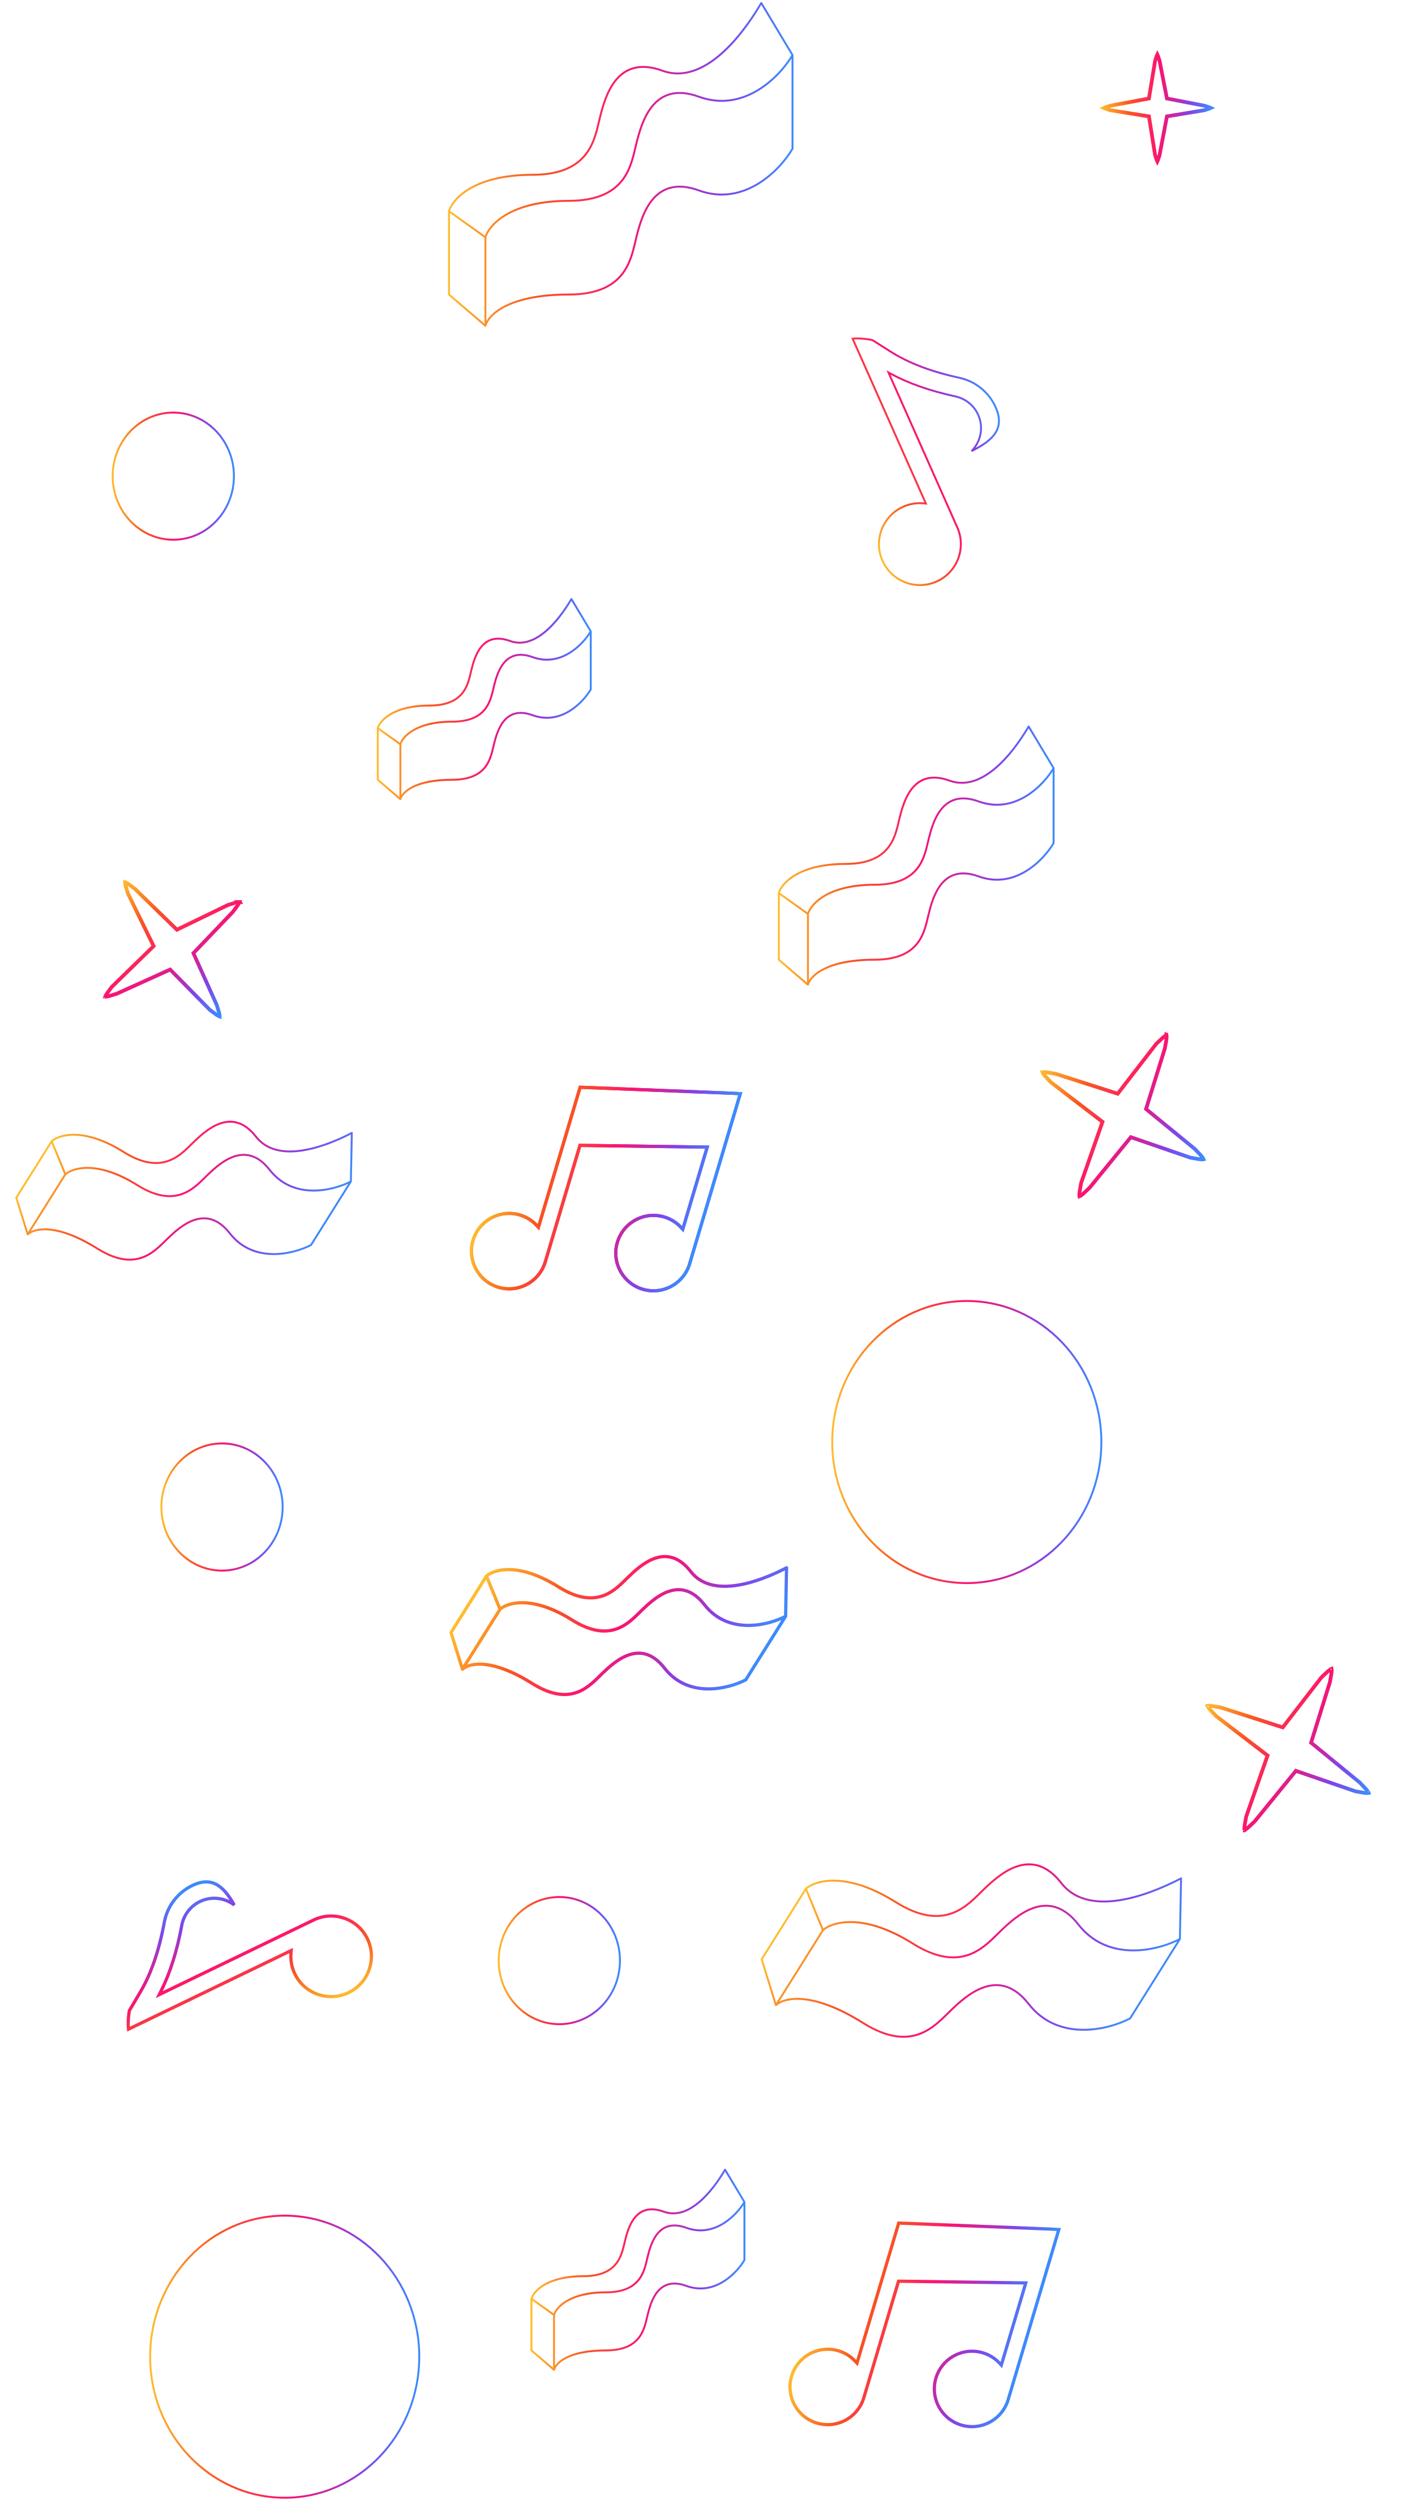 <svg width="471" height="832" viewBox="0 0 471 832" fill="none" xmlns="http://www.w3.org/2000/svg">
<path d="M350.706 255.625H351.028C351.028 255.567 351.012 255.51 350.982 255.459L350.706 255.625ZM268.933 327.696L268.724 327.94C268.807 328.012 268.921 328.036 269.026 328.004C269.131 327.973 269.213 327.89 269.243 327.784L268.933 327.696ZM350.706 280.573L350.984 280.735L351.028 280.66V280.573H350.706ZM259.232 319.38H258.909V319.528L259.022 319.625L259.232 319.38ZM259.232 297.204L258.922 297.116L258.909 297.159V297.204H259.232ZM342.39 241.767L342.666 241.601C342.608 241.504 342.502 241.444 342.388 241.445C342.274 241.446 342.169 241.506 342.112 241.605L342.39 241.767ZM269.243 304.223C270.111 301.185 275.66 294.755 291.109 294.755V294.11C275.512 294.11 269.603 300.616 268.624 304.046L269.243 304.223ZM291.109 294.755C298.945 294.755 303.209 292.301 305.675 289.085C308.117 285.899 308.755 282.001 309.439 279.265L308.814 279.108C308.112 281.917 307.503 285.641 305.163 288.692C302.848 291.713 298.796 294.11 291.109 294.11V294.755ZM309.439 279.265C310.134 276.483 311.23 272.328 313.637 269.413C314.834 267.963 316.347 266.831 318.29 266.323C320.235 265.815 322.645 265.924 325.648 267.016L325.868 266.41C322.773 265.285 320.228 265.151 318.128 265.699C316.026 266.248 314.403 267.472 313.14 269.002C310.627 272.047 309.505 276.346 308.814 279.108L309.439 279.265ZM325.648 267.016C331.859 269.274 337.39 267.858 341.761 265.186C346.123 262.52 349.346 258.596 350.984 255.788L350.427 255.463C348.832 258.198 345.679 262.036 341.425 264.636C337.18 267.231 331.854 268.587 325.868 266.41L325.648 267.016ZM269.243 327.784C269.671 326.286 271.248 324.267 274.686 322.616C278.118 320.968 283.38 319.702 291.109 319.702V319.058C283.315 319.058 277.951 320.333 274.407 322.035C270.869 323.733 269.119 325.871 268.624 327.607L269.243 327.784ZM291.109 319.702C298.945 319.702 303.209 317.249 305.675 314.032C308.117 310.847 308.755 306.948 309.439 304.212L308.814 304.056C308.112 306.864 307.503 310.589 305.163 313.64C302.848 316.661 298.796 319.058 291.109 319.058V319.702ZM309.439 304.212C310.134 301.431 311.23 297.276 313.637 294.36C314.834 292.911 316.347 291.778 318.29 291.271C320.235 290.763 322.645 290.871 325.648 291.963L325.868 291.358C322.773 290.232 320.228 290.098 318.128 290.647C316.026 291.196 314.403 292.42 313.14 293.95C310.627 296.994 309.505 301.293 308.814 304.056L309.439 304.212ZM325.648 291.963C331.859 294.222 337.39 292.805 341.761 290.134C346.123 287.467 349.346 283.544 350.984 280.735L350.427 280.411C348.832 283.146 345.679 286.984 341.425 289.584C337.18 292.179 331.854 293.534 325.868 291.358L325.648 291.963ZM268.611 304.134V327.696H269.256V304.134H268.611ZM350.383 255.625V280.573H351.028V255.625H350.383ZM269.143 327.451L259.441 319.135L259.022 319.625L268.724 327.94L269.143 327.451ZM259.554 319.38V297.204H258.909V319.38H259.554ZM259.044 297.467L268.746 304.396L269.121 303.872L259.419 296.942L259.044 297.467ZM259.541 297.293C260.409 294.255 265.958 287.826 281.407 287.826V287.182C265.811 287.182 259.902 293.686 258.922 297.116L259.541 297.293ZM281.407 287.826C289.243 287.826 293.507 285.373 295.973 282.156C298.415 278.971 299.053 275.072 299.737 272.337L299.112 272.18C298.41 274.989 297.801 278.713 295.462 281.764C293.146 284.785 289.094 287.182 281.407 287.182V287.826ZM299.737 272.337C300.433 269.555 301.528 265.4 303.935 262.485C305.132 261.035 306.645 259.903 308.589 259.395C310.534 258.887 312.943 258.995 315.946 260.088L316.167 259.482C313.072 258.356 310.526 258.223 308.426 258.771C306.324 259.32 304.702 260.544 303.438 262.074C300.925 265.119 299.803 269.418 299.112 272.18L299.737 272.337ZM315.946 260.088C322.223 262.37 328.126 259.141 332.805 254.753C337.494 250.355 341.047 244.709 342.668 241.929L342.112 241.605C340.499 244.369 336.984 249.95 332.364 254.283C327.733 258.627 322.086 261.634 316.167 259.482L315.946 260.088ZM342.114 241.933L350.429 255.791L350.982 255.459L342.666 241.601L342.114 241.933Z" fill="url(#paint0_linear)"/>
<path d="M392.739 645.295L393.012 645.466C393.043 645.417 393.06 645.36 393.061 645.301L392.739 645.295ZM258.277 667.293L257.97 667.389C258.002 667.494 258.086 667.575 258.192 667.604C258.298 667.633 258.411 667.606 258.493 667.533L258.277 667.293ZM376.167 671.712L376.317 671.997L376.394 671.957L376.44 671.883L376.167 671.712ZM253.528 652.043L253.255 651.872L253.176 651.998L253.22 652.139L253.528 652.043ZM268.258 628.561L268.042 628.322L268.009 628.352L267.985 628.39L268.258 628.561ZM393.138 625.097L393.461 625.103C393.463 624.989 393.405 624.882 393.308 624.822C393.211 624.763 393.09 624.758 392.989 624.811L393.138 625.097ZM274.143 642.583C277.119 639.909 287.308 636.802 303.683 647.074L304.025 646.528C287.526 636.177 276.991 639.157 273.713 642.104L274.143 642.583ZM303.683 647.074C311.965 652.269 318.083 652.495 322.802 650.738C327.484 648.994 330.735 645.306 333.283 642.857L332.837 642.393C330.235 644.894 327.101 648.449 322.577 650.134C318.09 651.805 312.181 651.644 304.025 646.528L303.683 647.074ZM333.283 642.857C335.865 640.376 339.798 636.69 344.303 635.195C346.545 634.451 348.917 634.254 351.332 635.014C353.749 635.774 356.24 637.501 358.703 640.662L359.211 640.266C356.689 637.028 354.095 635.207 351.526 634.399C348.955 633.591 346.442 633.806 344.1 634.583C339.436 636.131 335.405 639.924 332.837 642.393L333.283 642.857ZM358.703 640.662C363.761 647.156 370.533 649.323 376.917 649.397C383.292 649.471 389.297 647.461 392.888 645.58L392.589 645.009C389.073 646.851 383.173 648.825 376.925 648.752C370.687 648.68 364.122 646.57 359.211 640.266L358.703 640.662ZM258.493 667.533C259.964 666.21 263.001 665.118 267.752 665.655C272.497 666.192 278.92 668.352 287.111 673.491L287.454 672.945C279.208 667.772 272.692 665.565 267.825 665.015C262.964 664.465 259.717 665.566 258.062 667.054L258.493 667.533ZM287.111 673.491C295.393 678.686 301.512 678.912 306.231 677.155C310.913 675.411 314.164 671.724 316.712 669.275L316.265 668.81C313.663 671.311 310.53 674.866 306.006 676.551C301.518 678.222 295.609 678.061 287.454 672.945L287.111 673.491ZM316.712 669.275C319.294 666.793 323.227 663.107 327.731 661.612C329.974 660.868 332.346 660.672 334.761 661.431C337.177 662.191 339.669 663.918 342.131 667.079L342.64 666.683C340.118 663.445 337.524 661.624 334.954 660.816C332.384 660.008 329.87 660.223 327.528 661C322.865 662.548 318.833 666.342 316.265 668.81L316.712 669.275ZM342.131 667.079C347.19 673.573 353.961 675.74 360.346 675.814C366.72 675.888 372.726 673.878 376.317 671.997L376.018 671.426C372.502 673.268 366.601 675.242 360.353 675.169C354.116 675.097 347.55 672.987 342.64 666.683L342.131 667.079ZM273.655 642.173L258.004 667.122L258.55 667.465L274.201 642.515L273.655 642.173ZM392.466 645.124L375.894 671.541L376.44 671.883L393.012 645.466L392.466 645.124ZM258.585 667.197L253.835 651.947L253.22 652.139L257.97 667.389L258.585 667.197ZM253.801 652.214L268.531 628.733L267.985 628.39L253.255 651.872L253.801 652.214ZM267.96 628.684L273.63 642.466L274.226 642.221L268.556 628.439L267.96 628.684ZM268.473 628.801C271.448 626.127 281.637 623.021 298.012 633.293L298.354 632.747C281.855 622.397 271.32 625.375 268.042 628.322L268.473 628.801ZM298.012 633.293C306.293 638.488 312.412 638.714 317.131 636.957C321.813 635.213 325.064 631.526 327.612 629.077L327.165 628.612C324.563 631.113 321.43 634.669 316.906 636.353C312.419 638.024 306.51 637.863 298.354 632.747L298.012 633.293ZM327.612 629.077C330.194 626.595 334.127 622.909 338.632 621.414C340.874 620.67 343.246 620.474 345.661 621.233C348.077 621.993 350.569 623.72 353.031 626.881L353.54 626.485C351.018 623.248 348.424 621.427 345.855 620.619C343.284 619.81 340.771 620.026 338.429 620.803C333.765 622.35 329.734 626.144 327.165 628.612L327.612 629.077ZM353.031 626.881C358.133 633.431 366.487 633.939 374.347 632.401C382.222 630.861 389.727 627.247 393.288 625.382L392.989 624.811C389.443 626.668 382.006 630.247 374.223 631.769C366.426 633.294 358.407 632.734 353.54 626.485L353.031 626.881ZM392.816 625.09L392.417 645.288L393.061 645.301L393.461 625.103L392.816 625.09Z" fill="url(#paint1_linear)"/>
<path d="M261.498 537.893L261.953 538.178C262.004 538.096 262.033 538.001 262.035 537.903L261.498 537.893ZM153.928 555.492L153.416 555.651C153.47 555.826 153.61 555.961 153.786 556.009C153.962 556.058 154.151 556.013 154.287 555.891L153.928 555.492ZM248.24 559.026L248.49 559.502L248.618 559.435L248.695 559.312L248.24 559.026ZM150.129 543.292L149.674 543.006L149.542 543.215L149.616 543.451L150.129 543.292ZM161.913 524.506L161.554 524.107L161.498 524.157L161.458 524.221L161.913 524.506ZM261.817 521.734L262.354 521.745C262.358 521.555 262.261 521.377 262.1 521.277C261.938 521.178 261.736 521.17 261.568 521.258L261.817 521.734ZM166.808 535.931C169.057 533.91 177.059 531.369 190.104 539.552L190.675 538.642C177.421 530.328 168.844 532.657 166.09 535.133L166.808 535.931ZM190.104 539.552C196.785 543.743 201.771 543.952 205.646 542.509C209.46 541.088 212.111 538.081 214.127 536.144L213.382 535.37C211.277 537.393 208.821 540.18 205.271 541.502C201.781 542.802 197.145 542.701 190.675 538.642L190.104 539.552ZM214.127 536.144C216.198 534.153 219.302 531.251 222.837 530.078C224.588 529.497 226.424 529.348 228.289 529.934C230.155 530.522 232.104 531.863 234.048 534.358L234.896 533.698C232.852 531.075 230.733 529.577 228.611 528.91C226.487 528.242 224.415 528.423 222.499 529.059C218.699 530.319 215.431 533.401 213.382 535.37L214.127 536.144ZM234.048 534.358C238.159 539.635 243.666 541.394 248.837 541.454C253.992 541.513 258.841 539.89 261.747 538.368L261.248 537.417C258.468 538.873 253.793 540.437 248.85 540.38C243.923 540.322 238.76 538.659 234.896 533.698L234.048 534.358ZM154.287 555.891C155.385 554.904 157.723 554.034 161.477 554.458C165.219 554.882 170.318 556.59 176.847 560.686L177.418 559.776C170.797 555.623 165.545 553.838 161.598 553.391C157.662 552.946 154.973 553.83 153.569 555.092L154.287 555.891ZM176.847 560.686C183.527 564.876 188.513 565.085 192.389 563.642C196.203 562.222 198.854 559.215 200.87 557.278L200.125 556.503C198.02 558.527 195.564 561.314 192.014 562.636C188.524 563.935 183.888 563.835 177.418 559.776L176.847 560.686ZM200.87 557.278C202.941 555.287 206.045 552.385 209.58 551.212C211.331 550.631 213.167 550.482 215.032 551.068C216.898 551.655 218.847 552.996 220.791 555.492L221.639 554.832C219.595 552.208 217.476 550.711 215.354 550.044C213.23 549.376 211.158 549.556 209.241 550.192C205.441 551.453 202.174 554.535 200.125 556.503L200.87 557.278ZM220.791 555.492C224.902 560.769 230.409 562.527 235.58 562.587C240.734 562.647 245.584 561.024 248.49 559.502L247.991 558.551C245.211 560.007 240.536 561.571 235.593 561.513C230.666 561.456 225.503 559.793 221.639 554.832L220.791 555.492ZM165.994 535.247L153.473 555.206L154.383 555.777L166.904 535.817L165.994 535.247ZM261.043 537.607L247.785 558.741L248.695 559.312L261.953 538.178L261.043 537.607ZM154.441 555.332L150.641 543.132L149.616 543.451L153.416 555.651L154.441 555.332ZM150.584 543.577L162.368 524.792L161.458 524.221L149.674 543.006L150.584 543.577ZM161.416 524.71L165.952 535.736L166.946 535.328L162.409 524.302L161.416 524.71ZM162.272 524.906C164.521 522.884 172.522 520.344 185.567 528.528L186.138 527.618C172.885 519.304 164.307 521.631 161.554 524.107L162.272 524.906ZM185.567 528.528C192.248 532.718 197.234 532.927 201.109 531.484C204.923 530.064 207.574 527.057 209.59 525.12L208.845 524.345C206.74 526.368 204.284 529.156 200.734 530.478C197.244 531.777 192.608 531.676 186.138 527.618L185.567 528.528ZM209.59 525.12C211.661 523.129 214.765 520.226 218.3 519.053C220.051 518.472 221.887 518.324 223.752 518.91C225.618 519.497 227.567 520.838 229.511 523.334L230.359 522.674C228.315 520.05 226.196 518.553 224.074 517.885C221.95 517.217 219.878 517.398 217.962 518.034C214.162 519.295 210.894 522.376 208.845 524.345L209.59 525.12ZM229.511 523.334C233.694 528.703 240.522 529.087 246.838 527.852C253.179 526.612 259.211 523.706 262.066 522.21L261.568 521.258C258.738 522.74 252.817 525.588 246.632 526.798C240.422 528.013 234.151 527.543 230.359 522.674L229.511 523.334ZM261.28 521.724L260.961 537.882L262.035 537.903L262.354 521.745L261.28 521.724Z" fill="url(#paint2_linear)"/>
<path d="M116.788 393.183L117.061 393.354C117.092 393.305 117.109 393.248 117.11 393.189L116.788 393.183ZM9.219 410.782L8.911 410.878C8.944 410.982 9.027 411.063 9.133 411.093C9.239 411.122 9.352 411.095 9.434 411.021L9.219 410.782ZM103.531 414.317L103.68 414.602L103.757 414.562L103.804 414.488L103.531 414.317ZM5.419 398.582L5.146 398.411L5.067 398.536L5.111 398.678L5.419 398.582ZM17.203 379.796L16.988 379.557L16.954 379.587L16.93 379.625L17.203 379.796ZM117.108 377.024L117.43 377.031C117.432 376.917 117.374 376.81 117.277 376.75C117.18 376.69 117.059 376.686 116.958 376.739L117.108 377.024ZM21.955 391.062C24.304 388.949 32.422 386.451 45.509 394.661L45.851 394.115C32.639 385.827 24.177 388.198 21.524 390.583L21.955 391.062ZM45.509 394.661C52.147 398.825 57.063 399.012 60.861 397.598C64.623 396.197 67.235 393.234 69.268 391.28L68.822 390.815C66.734 392.821 64.239 395.652 60.636 396.994C57.069 398.322 52.363 398.2 45.851 394.115L45.509 394.661ZM69.268 391.28C71.335 389.293 74.471 386.355 78.059 385.164C79.844 384.572 81.727 384.417 83.643 385.02C85.561 385.623 87.544 386.995 89.508 389.517L90.017 389.12C87.993 386.523 85.908 385.056 83.837 384.405C81.765 383.753 79.74 383.928 77.856 384.553C74.109 385.796 70.875 388.842 68.822 390.815L69.268 391.28ZM89.508 389.517C93.57 394.73 99.008 396.47 104.13 396.529C109.242 396.588 114.057 394.977 116.937 393.468L116.638 392.898C113.833 394.367 109.123 395.942 104.137 395.885C99.162 395.827 93.93 394.145 90.017 389.12L89.508 389.517ZM9.434 411.021C10.593 409.98 13.001 409.107 16.791 409.535C20.575 409.963 25.704 411.687 32.252 415.794L32.594 415.248C25.992 411.107 20.77 409.337 16.864 408.895C12.964 408.454 10.346 409.335 9.003 410.542L9.434 411.021ZM32.252 415.794C38.89 419.958 43.806 420.146 47.604 418.731C51.365 417.331 53.978 414.367 56.011 412.413L55.564 411.949C53.477 413.955 50.982 416.786 47.379 418.128C43.812 419.456 39.106 419.333 32.594 415.248L32.252 415.794ZM56.011 412.413C58.078 410.427 61.214 407.489 64.802 406.298C66.586 405.706 68.47 405.551 70.386 406.154C72.304 406.757 74.287 408.129 76.251 410.65L76.759 410.254C74.736 407.656 72.651 406.19 70.58 405.539C68.508 404.887 66.483 405.061 64.599 405.686C60.852 406.93 57.617 409.975 55.564 411.949L56.011 412.413ZM76.251 410.65C80.312 415.864 85.751 417.603 90.873 417.663C95.985 417.722 100.8 416.111 103.68 414.602L103.381 414.031C100.576 415.501 95.866 417.076 90.88 417.018C85.905 416.961 80.673 415.279 76.759 410.254L76.251 410.65ZM21.466 390.651L8.946 410.611L9.492 410.953L22.012 390.993L21.466 390.651ZM116.515 393.012L103.258 414.145L103.804 414.488L117.061 393.354L116.515 393.012ZM9.526 410.686L5.727 398.486L5.111 398.678L8.911 410.878L9.526 410.686ZM5.692 398.753L17.476 379.968L16.93 379.625L5.146 398.411L5.692 398.753ZM16.905 379.919L21.441 390.945L22.037 390.7L17.501 379.674L16.905 379.919ZM17.419 380.036C19.768 377.924 27.884 375.426 40.972 383.636L41.314 383.09C28.102 374.802 19.64 377.172 16.988 379.557L17.419 380.036ZM40.972 383.636C47.61 387.8 52.526 387.987 56.324 386.573C60.086 385.173 62.698 382.209 64.731 380.255L64.284 379.79C62.197 381.796 59.702 384.628 56.099 385.969C52.532 387.297 47.826 387.175 41.314 383.09L40.972 383.636ZM64.731 380.255C66.798 378.268 69.934 375.33 73.522 374.14C75.306 373.548 77.19 373.393 79.106 373.995C81.024 374.598 83.007 375.971 84.971 378.492L85.48 378.096C83.456 375.498 81.371 374.032 79.3 373.381C77.228 372.729 75.203 372.903 73.32 373.528C69.573 374.772 66.338 377.817 64.284 379.79L64.731 380.255ZM84.971 378.492C89.076 383.761 95.792 384.163 102.087 382.931C108.397 381.697 114.406 378.803 117.257 377.31L116.958 376.739C114.123 378.224 108.18 381.083 101.963 382.299C95.732 383.518 89.35 383.065 85.48 378.096L84.971 378.492ZM116.785 377.018L116.466 393.177L117.11 393.189L117.43 377.031L116.785 377.018Z" fill="url(#paint3_linear)"/>
<path d="M263.794 18.323H264.117C264.117 18.264 264.101 18.207 264.071 18.157L263.794 18.323ZM161.579 108.411L161.369 108.656C161.453 108.727 161.567 108.751 161.672 108.719C161.777 108.688 161.859 108.605 161.889 108.499L161.579 108.411ZM263.794 49.507L264.073 49.67L264.117 49.594V49.507H263.794ZM149.452 98.016H149.13V98.164L149.242 98.261L149.452 98.016ZM149.452 70.297L149.142 70.208L149.13 70.251V70.297H149.452ZM253.4 1L253.676 0.834C253.617 0.737 253.512 0.677 253.398 0.678C253.284 0.678 253.179 0.739 253.121 0.838L253.4 1ZM161.889 79.047C162.988 75.201 169.969 67.154 189.298 67.154V66.509C169.821 66.509 162.48 74.632 161.269 78.87L161.889 79.047ZM189.298 67.154C199.075 67.154 204.378 64.094 207.442 60.098C210.482 56.133 211.276 51.281 212.133 47.853L211.508 47.696C210.633 51.198 209.867 55.875 206.93 59.706C204.017 63.506 198.926 66.509 189.298 66.509V67.154ZM212.133 47.853C213.002 44.378 214.374 39.166 217.396 35.506C218.901 33.684 220.806 32.257 223.255 31.617C225.706 30.977 228.734 31.116 232.5 32.485L232.72 31.879C228.863 30.477 225.698 30.313 223.092 30.993C220.485 31.674 218.47 33.193 216.899 35.095C213.771 38.885 212.372 44.24 211.508 47.696L212.133 47.853ZM232.5 32.485C240.236 35.298 247.124 33.535 252.572 30.205C258.011 26.88 262.03 21.987 264.073 18.485L263.516 18.16C261.516 21.589 257.566 26.397 252.235 29.655C246.913 32.908 240.23 34.61 232.72 31.879L232.5 32.485ZM161.889 108.499C162.432 106.597 164.425 104.058 168.735 101.988C173.039 99.921 179.629 98.338 189.298 98.338V97.694C179.564 97.694 172.872 99.287 168.456 101.407C164.046 103.524 161.881 106.182 161.269 108.322L161.889 108.499ZM189.298 98.338C199.075 98.338 204.378 95.278 207.442 91.282C210.482 87.317 211.276 82.466 212.133 79.037L211.508 78.881C210.633 82.382 209.867 87.059 206.93 90.89C204.017 94.69 198.926 97.694 189.298 97.694V98.338ZM212.133 79.037C213.002 75.563 214.374 70.35 217.396 66.69C218.901 64.868 220.806 63.441 223.255 62.801C225.706 62.161 228.734 62.3 232.5 63.67L232.72 63.064C228.863 61.661 225.698 61.497 223.092 62.178C220.485 62.859 218.47 64.377 216.899 66.28C213.771 70.069 212.372 75.425 211.508 78.881L212.133 79.037ZM232.5 63.67C240.236 66.483 247.124 64.72 252.572 61.39C258.011 58.065 262.03 53.171 264.073 49.67L263.516 49.345C261.516 52.773 257.566 57.581 252.235 60.84C246.913 64.093 240.23 65.795 232.72 63.064L232.5 63.67ZM161.257 78.959V108.411H161.901V78.959H161.257ZM263.472 18.323V49.507H264.117V18.323H263.472ZM161.789 108.166L149.661 97.771L149.242 98.261L161.369 108.656L161.789 108.166ZM149.774 98.016V70.297H149.13V98.016H149.774ZM149.264 70.559L161.392 79.221L161.766 78.697L149.639 70.034L149.264 70.559ZM149.762 70.385C150.861 66.539 157.841 58.494 177.171 58.494V57.849C157.694 57.849 150.353 65.97 149.142 70.208L149.762 70.385ZM177.171 58.494C186.948 58.494 192.251 55.434 195.315 51.438C198.355 47.472 199.149 42.621 200.006 39.192L199.381 39.036C198.505 42.537 197.74 47.215 194.803 51.045C191.89 54.846 186.798 57.849 177.171 57.849V58.494ZM200.006 39.192C200.874 35.718 202.247 30.506 205.269 26.846C206.773 25.023 208.678 23.597 211.128 22.957C213.578 22.317 216.607 22.456 220.373 23.825L220.593 23.219C216.736 21.817 213.571 21.652 210.965 22.333C208.358 23.014 206.343 24.532 204.772 26.435C201.644 30.225 200.245 35.58 199.381 39.036L200.006 39.192ZM220.373 23.825C228.174 26.662 235.521 22.653 241.363 17.174C247.216 11.684 251.652 4.635 253.678 1.162L253.121 0.838C251.105 4.295 246.706 11.279 240.922 16.704C235.127 22.139 228.037 25.926 220.593 23.219L220.373 23.825ZM253.123 1.166L263.518 18.488L264.071 18.157L253.676 0.834L253.123 1.166Z" fill="url(#paint4_linear)"/>
<path d="M366.599 479.895C366.599 505.833 346.532 526.833 321.809 526.833C297.086 526.833 277.019 505.833 277.019 479.895C277.019 453.957 297.086 432.956 321.809 432.956C346.532 432.956 366.599 453.957 366.599 479.895Z" stroke="url(#paint5_linear)" stroke-width="0.644"/>
<path d="M139.555 784.284C139.555 810.222 119.488 831.223 94.764 831.223C70.041 831.223 49.974 810.222 49.974 784.284C49.974 758.346 70.041 737.346 94.764 737.346C119.488 737.346 139.555 758.346 139.555 784.284Z" stroke="url(#paint6_linear)" stroke-width="0.644"/>
<path d="M196.64 210.092H196.963C196.963 210.034 196.947 209.976 196.917 209.926L196.64 210.092ZM133.268 265.946L133.058 266.19C133.142 266.262 133.256 266.286 133.361 266.254C133.466 266.223 133.548 266.14 133.578 266.034L133.268 265.946ZM196.64 229.426L196.919 229.588L196.963 229.513V229.426H196.64ZM125.749 259.501H125.427V259.649L125.54 259.746L125.749 259.501ZM125.749 242.315L125.439 242.227L125.427 242.27V242.315H125.749ZM190.196 199.352L190.472 199.186C190.413 199.089 190.308 199.029 190.194 199.03C190.08 199.031 189.975 199.091 189.917 199.19L190.196 199.352ZM133.578 247.774C134.238 245.464 138.497 240.489 150.454 240.489V239.845C138.35 239.845 133.73 244.895 132.958 247.597L133.578 247.774ZM150.454 240.489C156.543 240.489 159.872 238.581 161.8 236.067C163.704 233.583 164.202 230.542 164.73 228.43L164.105 228.274C163.558 230.458 163.09 233.325 161.288 235.674C159.51 237.993 156.394 239.845 150.454 239.845V240.489ZM164.73 228.43C165.269 226.272 166.115 223.068 167.969 220.823C168.888 219.709 170.049 218.842 171.537 218.453C173.027 218.064 174.879 218.145 177.196 218.988L177.417 218.382C175.008 217.506 173.02 217.399 171.375 217.829C169.728 218.259 168.458 219.218 167.472 220.413C165.512 222.787 164.639 226.135 164.105 228.274L164.73 228.43ZM177.196 218.988C182.035 220.747 186.345 219.642 189.746 217.563C193.139 215.49 195.644 212.439 196.919 210.254L196.362 209.93C195.13 212.041 192.695 215.006 189.41 217.013C186.134 219.016 182.03 220.059 177.417 218.382L177.196 218.988ZM133.578 266.034C133.902 264.9 135.104 263.348 137.758 262.074C140.405 260.803 144.471 259.823 150.454 259.823V259.179C144.406 259.179 140.238 260.168 137.479 261.493C134.726 262.815 133.35 264.485 132.958 265.857L133.578 266.034ZM150.454 259.823C156.543 259.823 159.872 257.915 161.8 255.401C163.704 252.917 164.202 249.876 164.73 247.764L164.105 247.608C163.558 249.792 163.09 252.659 161.288 255.009C159.51 257.327 156.394 259.179 150.454 259.179V259.823ZM164.73 247.764C165.269 245.606 166.115 242.402 167.969 240.157C168.888 239.043 170.049 238.176 171.537 237.787C173.027 237.398 174.879 237.479 177.196 238.322L177.417 237.716C175.008 236.84 173.02 236.733 171.375 237.163C169.728 237.593 168.458 238.552 167.472 239.747C165.512 242.121 164.639 245.469 164.105 247.608L164.73 247.764ZM177.196 238.322C182.035 240.081 186.345 238.977 189.746 236.897C193.139 234.824 195.644 231.773 196.919 229.588L196.362 229.264C195.13 231.375 192.695 234.34 189.41 236.348C186.134 238.35 182.03 239.393 177.417 237.716L177.196 238.322ZM132.946 247.686V265.946H133.59V247.686H132.946ZM196.318 210.092V229.426H196.963V210.092H196.318ZM133.478 265.701L125.959 259.256L125.54 259.746L133.058 266.19L133.478 265.701ZM126.072 259.501V242.315H125.427V259.501H126.072ZM125.562 242.577L133.081 247.948L133.455 247.423L125.937 242.053L125.562 242.577ZM126.059 242.404C126.719 240.093 130.979 235.12 142.935 235.12V234.475C130.831 234.475 126.211 239.525 125.439 242.227L126.059 242.404ZM142.935 235.12C149.025 235.12 152.353 233.212 154.281 230.697C156.185 228.213 156.683 225.173 157.211 223.061L156.586 222.904C156.04 225.089 155.571 227.956 153.769 230.305C151.992 232.624 148.875 234.475 142.935 234.475V235.12ZM157.211 223.061C157.75 220.903 158.597 217.699 160.45 215.454C161.37 214.34 162.53 213.472 164.019 213.083C165.508 212.694 167.36 212.776 169.678 213.618L169.898 213.013C167.489 212.137 165.501 212.03 163.856 212.46C162.209 212.89 160.939 213.849 159.953 215.044C157.993 217.418 157.121 220.765 156.586 222.904L157.211 223.061ZM169.678 213.618C174.583 215.402 179.186 212.874 182.817 209.469C186.459 206.053 189.217 201.67 190.474 199.514L189.917 199.19C188.669 201.33 185.949 205.648 182.376 208.999C178.792 212.36 174.445 214.666 169.898 213.013L169.678 213.618ZM189.919 199.518L196.364 210.258L196.917 209.926L190.472 199.186L189.919 199.518Z" fill="url(#paint7_linear)"/>
<path d="M247.788 732.793H248.11C248.11 732.735 248.094 732.678 248.064 732.628L247.788 732.793ZM184.415 788.647L184.206 788.892C184.289 788.963 184.403 788.987 184.508 788.956C184.613 788.924 184.695 788.841 184.725 788.736L184.415 788.647ZM247.788 752.127L248.066 752.29L248.11 752.215V752.127H247.788ZM176.897 782.202H176.574V782.351L176.687 782.447L176.897 782.202ZM176.897 765.017L176.587 764.928L176.574 764.972V765.017H176.897ZM241.343 722.053L241.62 721.888C241.561 721.79 241.455 721.731 241.341 721.731C241.227 721.732 241.122 721.793 241.065 721.891L241.343 722.053ZM184.725 770.476C185.385 768.165 189.645 763.191 201.601 763.191V762.546C189.498 762.546 184.878 767.596 184.106 770.299L184.725 770.476ZM201.601 763.191C207.691 763.191 211.019 761.283 212.947 758.768C214.851 756.284 215.349 753.243 215.877 751.131L215.252 750.975C214.706 753.159 214.237 756.026 212.436 758.376C210.658 760.695 207.542 762.546 201.601 762.546V763.191ZM215.877 751.131C216.417 748.974 217.263 745.769 219.116 743.525C220.036 742.41 221.196 741.543 222.685 741.154C224.175 740.765 226.027 740.846 228.344 741.689L228.564 741.083C226.155 740.207 224.167 740.101 222.522 740.531C220.876 740.961 219.606 741.919 218.619 743.114C216.659 745.488 215.787 748.836 215.252 750.975L215.877 751.131ZM228.344 741.689C233.183 743.449 237.492 742.344 240.894 740.265C244.286 738.191 246.792 735.141 248.066 732.956L247.51 732.631C246.278 734.743 243.842 737.707 240.558 739.715C237.282 741.717 233.177 742.761 228.564 741.083L228.344 741.689ZM184.725 788.736C185.049 787.601 186.252 786.049 188.905 784.775C191.552 783.504 195.619 782.525 201.601 782.525V781.88C195.554 781.88 191.385 782.87 188.626 784.194C185.873 785.516 184.498 787.186 184.106 788.559L184.725 788.736ZM201.601 782.525C207.691 782.525 211.019 780.617 212.947 778.102C214.851 775.618 215.349 772.577 215.877 770.465L215.252 770.309C214.706 772.494 214.237 775.36 212.436 777.71C210.658 780.029 207.542 781.88 201.601 781.88V782.525ZM215.877 770.465C216.417 768.308 217.263 765.103 219.116 762.859C220.036 761.744 221.196 760.877 222.685 760.488C224.175 760.099 226.027 760.18 228.344 761.023L228.564 760.417C226.155 759.541 224.167 759.435 222.522 759.865C220.876 760.295 219.606 761.253 218.619 762.448C216.659 764.822 215.787 768.17 215.252 770.309L215.877 770.465ZM228.344 761.023C233.183 762.783 237.492 761.678 240.894 759.599C244.286 757.525 246.792 754.475 248.066 752.29L247.51 751.965C246.278 754.077 243.842 757.041 240.558 759.049C237.282 761.051 233.177 762.095 228.564 760.417L228.344 761.023ZM184.093 770.387V788.647H184.738V770.387H184.093ZM247.466 732.793V752.127H248.11V732.793H247.466ZM184.625 788.402L177.106 781.958L176.687 782.447L184.206 788.892L184.625 788.402ZM177.219 782.202V765.017H176.574V782.202H177.219ZM176.709 765.279L184.228 770.649L184.603 770.125L177.084 764.754L176.709 765.279ZM177.207 765.105C177.867 762.795 182.126 757.821 194.082 757.821V757.177C181.979 757.177 177.359 762.226 176.587 764.928L177.207 765.105ZM194.082 757.821C200.172 757.821 203.5 755.913 205.428 753.399C207.333 750.915 207.831 747.874 208.358 745.762L207.733 745.606C207.187 747.79 206.718 750.657 204.917 753.007C203.139 755.325 200.023 757.177 194.082 757.177V757.821ZM208.358 745.762C208.898 743.604 209.744 740.4 211.597 738.155C212.517 737.041 213.677 736.174 215.166 735.785C216.656 735.396 218.508 735.477 220.825 736.32L221.045 735.714C218.637 734.838 216.649 734.732 215.003 735.161C213.357 735.591 212.087 736.55 211.1 737.745C209.14 740.119 208.268 743.467 207.733 745.606L208.358 745.762ZM220.825 736.32C225.73 738.103 230.334 735.576 233.964 732.17C237.606 728.754 240.364 724.372 241.622 722.216L241.065 721.891C239.816 724.032 237.096 728.349 233.523 731.7C229.94 735.062 225.593 737.368 221.045 735.714L220.825 736.32ZM241.067 722.219L247.512 732.959L248.064 732.628L241.62 721.888L241.067 722.219Z" fill="url(#paint8_linear)"/>
<g filter="url(#filter0_b)">
<path d="M77.866 158.459C77.866 170.16 68.816 179.619 57.683 179.619C46.55 179.619 37.499 170.16 37.499 158.459C37.499 146.759 46.55 137.3 57.683 137.3C68.816 137.3 77.866 146.759 77.866 158.459Z" stroke="url(#paint9_linear)" stroke-width="0.644"/>
</g>
<g filter="url(#filter1_b)">
<path d="M206.358 652.468C206.358 664.169 197.308 673.628 186.175 673.628C175.042 673.628 165.991 664.169 165.991 652.468C165.991 640.768 175.042 631.308 186.175 631.308C197.308 631.308 206.358 640.768 206.358 652.468Z" stroke="url(#paint10_linear)" stroke-width="0.644"/>
</g>
<g filter="url(#filter2_b)">
<path d="M94.084 501.521C94.084 513.222 85.033 522.681 73.9 522.681C62.767 522.681 53.717 513.222 53.717 501.521C53.717 489.821 62.767 480.361 73.9 480.361C85.033 480.361 94.084 489.821 94.084 501.521Z" stroke="url(#paint11_linear)" stroke-width="0.644"/>
</g>
<path d="M323.385 150.109C326.451 147.043 327.487 142.284 325.624 138.091C324.233 134.961 321.402 132.658 318.05 131.929C309.597 130.088 302.529 127.618 296.571 124.419L295.742 123.974L296.124 124.834L318.657 175.542C321.709 182.41 318.605 190.482 311.736 193.534C304.868 196.586 296.796 193.481 293.744 186.613C290.692 179.744 293.797 171.673 300.665 168.621C302.934 167.613 305.331 167.28 307.638 167.529L308.194 167.589L307.967 167.078L285.767 117.121L283.809 112.715C284.626 112.602 285.762 112.609 286.923 112.694C288.248 112.791 289.563 112.985 290.399 113.189L296.478 117.039C296.478 117.039 296.478 117.039 296.478 117.039C302.495 120.85 309.996 123.694 319.397 125.741C324.712 126.898 329.204 130.554 331.41 135.52C332.369 137.677 332.659 139.511 332.442 141.105C332.227 142.697 331.502 144.079 330.381 145.328C328.746 147.148 326.287 148.667 323.385 150.109Z" stroke="url(#paint12_linear)" stroke-width="0.644"/>
<path d="M73.574 628.186C75.194 629.549 76.611 631.554 77.968 633.951C74.777 631.542 70.379 630.958 66.538 632.814C63.392 634.334 61.137 637.295 60.503 640.735C58.937 649.228 56.699 656.352 53.704 662.388L53.007 663.792L54.419 663.11L104.379 638.965C111.039 635.746 119.078 638.546 122.297 645.206C125.515 651.867 122.715 659.905 116.055 663.124C109.395 666.343 101.356 663.542 98.138 656.882C97.075 654.683 96.672 652.335 96.844 650.058L96.914 649.128L96.075 649.534L46.854 673.321L42.776 675.292C42.677 674.532 42.658 673.539 42.7 672.51C42.754 671.208 42.901 669.918 43.072 669.09L46.708 662.922C46.708 662.922 46.708 662.922 46.708 662.922C50.341 656.758 52.95 649.143 54.698 639.665C55.672 634.383 59.139 629.834 63.969 627.5C66.069 626.485 67.853 626.149 69.403 626.309C70.95 626.469 72.315 627.127 73.574 628.186Z" stroke="url(#paint13_linear)" stroke-width="1.074"/>
<path d="M242.824 363.788L242.824 363.789L242.837 363.789C243.478 363.798 244.618 363.87 245.612 363.934C245.894 363.952 246.165 363.969 246.409 363.984C246.369 364.118 246.327 364.26 246.283 364.408C245.989 365.396 245.626 366.613 245.421 367.303L229.544 420.603C227.569 427.233 220.566 431.022 213.935 429.046C207.304 427.071 203.516 420.069 205.491 413.438C207.467 406.807 214.469 403.019 221.1 404.994C223.29 405.646 225.166 406.848 226.63 408.403L227.27 409.081L227.536 408.188L235.209 382.429L235.412 381.748L234.702 381.739L193.454 381.173L193.047 381.168L192.932 381.557L181.497 419.944C179.522 426.575 172.519 430.363 165.888 428.388C159.257 426.413 155.469 419.41 157.444 412.779C159.419 406.148 166.422 402.36 173.053 404.335C175.243 404.988 177.119 406.19 178.583 407.744L179.223 408.423L179.489 407.529L192.132 365.084L193.103 361.825L242.824 363.788Z" stroke="url(#paint14_linear)" stroke-width="1.074"/>
<path d="M242.824 363.788L242.824 363.789L242.837 363.789C243.478 363.798 244.618 363.87 245.612 363.934C245.894 363.952 246.165 363.969 246.409 363.984C246.369 364.118 246.327 364.26 246.283 364.408C245.989 365.396 245.626 366.613 245.421 367.303L229.544 420.603C227.569 427.233 220.566 431.022 213.935 429.046C207.304 427.071 203.516 420.069 205.491 413.438C207.467 406.807 214.469 403.019 221.1 404.994C223.29 405.646 225.166 406.848 226.63 408.403L227.27 409.081L227.536 408.188L235.209 382.429L235.412 381.748L234.702 381.739L193.454 381.173L193.047 381.168L192.932 381.557L181.497 419.944C179.522 426.575 172.519 430.363 165.888 428.388C159.257 426.413 155.469 419.41 157.444 412.779C159.419 406.148 166.422 402.36 173.053 404.335C175.243 404.988 177.119 406.19 178.583 407.744L179.223 408.423L179.489 407.529L192.132 365.084L193.103 361.825L242.824 363.788Z" stroke="url(#paint15_linear)" stroke-width="1.074"/>
<path d="M348.861 741.78L348.861 741.78L348.875 741.781C349.515 741.789 350.655 741.862 351.649 741.925C351.932 741.943 352.203 741.961 352.447 741.976C352.407 742.11 352.364 742.252 352.321 742.399C352.026 743.388 351.664 744.605 351.458 745.295L335.581 798.594C333.606 805.225 326.603 809.013 319.973 807.038C313.342 805.063 309.554 798.06 311.529 791.429C313.504 784.799 320.507 781.01 327.137 782.986C329.327 783.638 331.203 784.84 332.668 786.394L333.307 787.073L333.573 786.179L341.246 760.421L341.449 759.74L340.739 759.73L299.491 759.165L299.085 759.159L298.969 759.549L287.534 797.936C285.559 804.567 278.556 808.355 271.926 806.38C265.295 804.404 261.506 797.402 263.482 790.771C265.457 784.14 272.459 780.352 279.09 782.327C281.28 782.979 283.156 784.181 284.621 785.736L285.26 786.414L285.526 785.521L298.17 743.075L299.14 739.817L348.861 741.78Z" stroke="url(#paint16_linear)" stroke-width="1.074"/>
<path d="M388.861 38.66L388.431 38.731L388.35 39.159L385.966 51.641C385.904 51.801 385.834 52.027 385.764 52.249L385.749 52.299C385.658 52.591 385.556 52.914 385.445 53.217C385.372 53.419 385.299 53.599 385.229 53.746C385.158 53.599 385.086 53.419 385.012 53.217C384.901 52.914 384.8 52.591 384.709 52.299L384.693 52.249C384.625 52.031 384.556 51.81 384.495 51.65L382.499 39.177L382.428 38.731L381.982 38.66L369.508 36.664C369.349 36.603 369.128 36.534 368.909 36.466C368.893 36.461 368.876 36.455 368.86 36.45C368.568 36.359 368.245 36.258 367.941 36.147C367.739 36.073 367.56 36 367.413 35.93C367.56 35.86 367.739 35.787 367.941 35.713C368.245 35.602 368.568 35.501 368.859 35.41C368.876 35.405 368.892 35.4 368.909 35.395C369.131 35.325 369.356 35.255 369.517 35.193L381.998 32.859L382.428 32.778L382.499 32.347L384.494 20.211C384.555 20.051 384.625 19.83 384.693 19.611C384.698 19.594 384.703 19.577 384.708 19.561C384.8 19.269 384.901 18.946 385.012 18.643C385.086 18.441 385.158 18.261 385.229 18.114C385.299 18.261 385.372 18.441 385.445 18.642C385.556 18.946 385.658 19.269 385.749 19.561C385.754 19.577 385.759 19.594 385.764 19.61C385.834 19.834 385.905 20.06 385.967 20.221L388.35 32.366L388.431 32.778L388.844 32.858L400.939 35.192C401.099 35.254 401.325 35.325 401.548 35.394L401.598 35.41C401.889 35.501 402.212 35.602 402.516 35.713C402.718 35.787 402.897 35.86 403.044 35.93C402.897 36 402.718 36.073 402.516 36.147C402.212 36.258 401.889 36.359 401.598 36.45L401.548 36.465C401.329 36.534 401.107 36.603 400.947 36.664L388.861 38.66ZM385.43 54.079C385.43 54.079 385.43 54.079 385.43 54.079C385.431 54.08 385.431 54.08 385.431 54.08C385.431 54.08 385.431 54.08 385.43 54.079Z" stroke="url(#paint17_linear)" stroke-width="1.248"/>
<path d="M56.943 322.963L56.638 322.653L56.241 322.833L38.851 330.707C38.612 330.765 38.271 330.875 37.914 330.99L37.849 331.011C37.414 331.151 36.923 331.308 36.447 331.437C35.964 331.567 35.53 331.659 35.203 331.682C35.13 331.687 35.069 331.688 35.02 331.686C35.035 331.639 35.056 331.582 35.086 331.516C35.217 331.215 35.45 330.837 35.735 330.426C36.016 330.021 36.329 329.612 36.607 329.249L36.649 329.195C36.874 328.902 37.089 328.62 37.225 328.416L50.817 315.168L51.14 314.852L50.942 314.447L42.597 297.399C42.538 297.161 42.43 296.823 42.317 296.472C42.31 296.45 42.303 296.428 42.296 296.406C42.156 295.971 41.999 295.481 41.87 295.004C41.74 294.522 41.648 294.087 41.625 293.76C41.62 293.688 41.619 293.627 41.62 293.577C41.668 293.592 41.725 293.614 41.791 293.643C42.092 293.774 42.47 294.007 42.881 294.292C43.286 294.574 43.695 294.886 44.058 295.165L44.112 295.206C44.408 295.433 44.693 295.652 44.899 295.787L58.566 309.093L58.88 309.398L59.273 309.208L75.906 301.154C76.145 301.096 76.483 300.987 76.835 300.874C76.857 300.867 76.879 300.86 76.9 300.853C77.336 300.713 77.826 300.556 78.302 300.427C78.785 300.297 79.219 300.205 79.547 300.182C79.619 300.177 79.68 300.176 79.73 300.177C79.714 300.225 79.693 300.282 79.664 300.348C79.532 300.649 79.3 301.027 79.014 301.438C78.733 301.843 78.421 302.252 78.142 302.615L78.101 302.669C77.873 302.966 77.653 303.252 77.518 303.458L64.668 316.895L64.377 317.199L64.55 317.582L72.15 334.455C72.208 334.694 72.318 335.036 72.433 335.392L72.454 335.458C72.594 335.893 72.751 336.383 72.879 336.859C73.01 337.342 73.102 337.777 73.124 338.104C73.129 338.176 73.13 338.237 73.129 338.287C73.082 338.272 73.025 338.25 72.959 338.221C72.658 338.09 72.28 337.857 71.869 337.572C71.464 337.29 71.055 336.978 70.692 336.699L70.638 336.658C70.344 336.433 70.062 336.216 69.857 336.081L56.943 322.963ZM34.855 331.665C34.855 331.665 34.856 331.665 34.857 331.666C34.855 331.665 34.855 331.665 34.855 331.665ZM34.984 331.846C34.984 331.848 34.984 331.849 34.984 331.849C34.984 331.849 34.984 331.848 34.984 331.846ZM41.642 293.412C41.642 293.412 41.642 293.413 41.641 293.415C41.642 293.413 41.642 293.412 41.642 293.412ZM41.461 293.542C41.459 293.542 41.458 293.542 41.458 293.542C41.458 293.542 41.459 293.542 41.461 293.542ZM79.895 300.199C79.895 300.199 79.894 300.199 79.892 300.198C79.894 300.198 79.895 300.199 79.895 300.199ZM79.765 300.018C79.765 300.016 79.765 300.015 79.765 300.015C79.765 300.015 79.765 300.016 79.765 300.018ZM73.108 338.452C73.108 338.452 73.108 338.451 73.109 338.449C73.108 338.451 73.108 338.452 73.108 338.452ZM73.289 338.322C73.291 338.322 73.291 338.322 73.291 338.322C73.291 338.322 73.291 338.322 73.289 338.322Z" stroke="url(#paint18_linear)" stroke-width="1.248"/>
<path d="M376.825 378.577L376.414 378.435L376.139 378.772L362.733 395.218C362.526 395.392 362.24 395.671 361.938 395.966L361.885 396.017C361.521 396.372 361.11 396.772 360.699 397.137C360.282 397.506 359.892 397.816 359.571 398.004C359.46 398.069 359.371 398.112 359.303 398.137C359.288 398.067 359.274 397.969 359.268 397.841C359.25 397.469 359.295 396.973 359.375 396.422C359.455 395.878 359.564 395.315 359.661 394.816L359.675 394.744C359.755 394.335 359.831 393.947 359.863 393.679L366.83 373.765L366.979 373.339L366.62 373.064L349.876 360.231C349.702 360.025 349.426 359.742 349.135 359.444L349.083 359.391C348.729 359.027 348.329 358.616 347.964 358.205C347.594 357.788 347.284 357.397 347.096 357.077C347.031 356.966 346.989 356.877 346.963 356.809C347.034 356.794 347.131 356.78 347.259 356.774C347.631 356.756 348.127 356.801 348.678 356.881C349.223 356.961 349.786 357.07 350.284 357.167L350.356 357.181C350.769 357.262 351.162 357.338 351.43 357.37L371.619 363.844L372.035 363.978L372.303 363.632L384.868 347.382C385.074 347.208 385.358 346.932 385.657 346.64L385.709 346.589C386.073 346.234 386.484 345.834 386.896 345.469C387.312 345.1 387.703 344.79 388.023 344.601C388.134 344.536 388.223 344.494 388.291 344.469C388.306 344.539 388.32 344.637 388.326 344.765C388.345 345.136 388.299 345.633 388.219 346.184C388.139 346.728 388.03 347.291 387.933 347.79L387.919 347.861C387.838 348.276 387.761 348.67 387.73 348.939L381.595 368.672L381.47 369.073L381.795 369.34L397.712 382.367C397.886 382.574 398.165 382.86 398.46 383.162L398.511 383.215C398.866 383.579 399.266 383.99 399.631 384.401C400 384.818 400.31 385.209 400.499 385.529C400.564 385.64 400.606 385.729 400.631 385.797C400.561 385.812 400.463 385.826 400.335 385.832C399.964 385.85 399.467 385.805 398.916 385.725C398.372 385.645 397.809 385.536 397.31 385.439L397.239 385.425C396.829 385.345 396.439 385.269 396.171 385.237L376.825 378.577ZM359.186 398.169C359.186 398.169 359.187 398.169 359.189 398.169C359.187 398.169 359.186 398.169 359.186 398.169ZM359.34 398.251C359.341 398.252 359.341 398.252 359.341 398.253C359.341 398.253 359.341 398.252 359.34 398.251ZM346.931 356.692C346.931 356.692 346.931 356.693 346.931 356.695C346.931 356.693 346.931 356.692 346.931 356.692ZM346.85 356.846C346.848 356.847 346.848 356.847 346.848 356.847C346.848 356.847 346.848 356.847 346.85 356.846ZM388.408 344.437C388.408 344.437 388.407 344.437 388.405 344.437C388.407 344.437 388.408 344.437 388.408 344.437ZM388.254 344.355C388.253 344.354 388.253 344.353 388.253 344.353C388.253 344.353 388.254 344.354 388.254 344.355ZM400.663 385.914C400.663 385.914 400.663 385.913 400.663 385.911C400.663 385.913 400.663 385.914 400.663 385.914ZM400.745 385.76C400.746 385.759 400.747 385.759 400.747 385.759C400.747 385.759 400.746 385.759 400.745 385.76Z" stroke="url(#paint19_linear)" stroke-width="1.248"/>
<path d="M431.766 589.454L431.355 589.313L431.08 589.65L417.674 606.096C417.467 606.269 417.181 606.549 416.879 606.843L416.826 606.895C416.462 607.249 416.051 607.649 415.64 608.014C415.223 608.384 414.833 608.694 414.512 608.882C414.401 608.947 414.312 608.989 414.245 609.015C414.229 608.944 414.215 608.847 414.209 608.718C414.191 608.347 414.236 607.851 414.317 607.3C414.396 606.755 414.505 606.192 414.602 605.694L414.616 605.621C414.696 605.213 414.772 604.824 414.804 604.556L421.771 584.643L421.92 584.217L421.562 583.942L404.817 571.109C404.643 570.902 404.367 570.619 404.076 570.321L404.024 570.268C403.67 569.905 403.27 569.494 402.905 569.082C402.535 568.665 402.225 568.275 402.037 567.954C401.972 567.843 401.93 567.755 401.904 567.687C401.975 567.671 402.072 567.658 402.2 567.652C402.572 567.633 403.068 567.678 403.619 567.759C404.164 567.839 404.727 567.947 405.225 568.045L405.297 568.059C405.71 568.139 406.103 568.216 406.371 568.247L426.56 574.722L426.976 574.855L427.244 574.509L439.809 558.26C440.015 558.086 440.299 557.809 440.598 557.518L440.65 557.466C441.014 557.112 441.425 556.712 441.837 556.347C442.253 555.977 442.644 555.667 442.964 555.479C443.075 555.414 443.164 555.372 443.232 555.346C443.247 555.417 443.261 555.514 443.267 555.642C443.286 556.014 443.241 556.51 443.16 557.061C443.08 557.606 442.971 558.169 442.874 558.667L442.86 558.739C442.779 559.154 442.703 559.548 442.671 559.816L436.536 579.55L436.411 579.951L436.736 580.217L452.653 593.244C452.827 593.451 453.106 593.738 453.401 594.04L453.452 594.093C453.807 594.456 454.207 594.867 454.572 595.279C454.941 595.696 455.251 596.086 455.44 596.407C455.505 596.518 455.547 596.606 455.573 596.674C455.502 596.69 455.405 596.703 455.276 596.709C454.905 596.728 454.408 596.683 453.857 596.602C453.313 596.523 452.75 596.414 452.251 596.316L452.18 596.303C451.77 596.223 451.381 596.147 451.112 596.115L431.766 589.454ZM414.127 609.047C414.127 609.047 414.128 609.047 414.13 609.047C414.128 609.047 414.127 609.047 414.127 609.047ZM414.281 609.128C414.282 609.129 414.282 609.13 414.282 609.13C414.282 609.131 414.282 609.13 414.281 609.128ZM401.872 567.57C401.872 567.57 401.872 567.571 401.872 567.572C401.872 567.571 401.872 567.57 401.872 567.57ZM401.791 567.723C401.789 567.724 401.789 567.725 401.789 567.725C401.789 567.725 401.789 567.724 401.791 567.723ZM443.349 555.314C443.349 555.314 443.348 555.314 443.347 555.314C443.348 555.314 443.349 555.314 443.349 555.314ZM443.195 555.233C443.195 555.231 443.194 555.231 443.194 555.231C443.194 555.231 443.195 555.231 443.195 555.233ZM455.604 596.791C455.604 596.791 455.604 596.79 455.604 596.789C455.604 596.791 455.604 596.791 455.604 596.791ZM455.686 596.638C455.687 596.637 455.688 596.636 455.688 596.636C455.688 596.636 455.687 596.637 455.686 596.638Z" stroke="url(#paint20_linear)" stroke-width="1.248"/>
<defs>
<filter id="filter0_b" x="28.584" y="128.384" width="58.197" height="60.15" filterUnits="userSpaceOnUse" color-interpolation-filters="sRGB">
<feFlood flood-opacity="0" result="BackgroundImageFix"/>
<feGaussianBlur in="BackgroundImage" stdDeviation="4.296"/>
<feComposite in2="SourceAlpha" operator="in" result="effect1_backgroundBlur"/>
<feBlend mode="normal" in="SourceGraphic" in2="effect1_backgroundBlur" result="shape"/>
</filter>
<filter id="filter1_b" x="157.076" y="622.393" width="58.197" height="60.15" filterUnits="userSpaceOnUse" color-interpolation-filters="sRGB">
<feFlood flood-opacity="0" result="BackgroundImageFix"/>
<feGaussianBlur in="BackgroundImage" stdDeviation="4.296"/>
<feComposite in2="SourceAlpha" operator="in" result="effect1_backgroundBlur"/>
<feBlend mode="normal" in="SourceGraphic" in2="effect1_backgroundBlur" result="shape"/>
</filter>
<filter id="filter2_b" x="44.802" y="471.446" width="58.197" height="60.15" filterUnits="userSpaceOnUse" color-interpolation-filters="sRGB">
<feFlood flood-opacity="0" result="BackgroundImageFix"/>
<feGaussianBlur in="BackgroundImage" stdDeviation="4.296"/>
<feComposite in2="SourceAlpha" operator="in" result="effect1_backgroundBlur"/>
<feBlend mode="normal" in="SourceGraphic" in2="effect1_backgroundBlur" result="shape"/>
</filter>
<linearGradient id="paint0_linear" x1="259.232" y1="290.613" x2="352.086" y2="291.192" gradientUnits="userSpaceOnUse">
<stop stop-color="#FEBD2F"/>
<stop offset="0.249" stop-color="#F95721"/>
<stop offset="0.503" stop-color="#FC1370"/>
<stop offset="0.672" stop-color="#BA2DB2"/>
<stop offset="0.776" stop-color="#8342E9"/>
<stop offset="0.964" stop-color="#3F89FC"/>
</linearGradient>
<linearGradient id="paint1_linear" x1="272.636" y1="621.582" x2="370.575" y2="683.873" gradientUnits="userSpaceOnUse">
<stop stop-color="#FEBD2F"/>
<stop offset="0.249" stop-color="#F95721"/>
<stop offset="0.503" stop-color="#FC1370"/>
<stop offset="0.672" stop-color="#BA2DB2"/>
<stop offset="0.776" stop-color="#8342E9"/>
<stop offset="0.964" stop-color="#3F89FC"/>
</linearGradient>
<linearGradient id="paint2_linear" x1="165.415" y1="518.923" x2="243.767" y2="568.755" gradientUnits="userSpaceOnUse">
<stop stop-color="#FEBD2F"/>
<stop offset="0.249" stop-color="#F95721"/>
<stop offset="0.503" stop-color="#FC1370"/>
<stop offset="0.672" stop-color="#BA2DB2"/>
<stop offset="0.776" stop-color="#8342E9"/>
<stop offset="0.964" stop-color="#3F89FC"/>
</linearGradient>
<linearGradient id="paint3_linear" x1="20.706" y1="374.213" x2="99.057" y2="424.045" gradientUnits="userSpaceOnUse">
<stop stop-color="#FEBD2F"/>
<stop offset="0.249" stop-color="#F95721"/>
<stop offset="0.503" stop-color="#FC1370"/>
<stop offset="0.672" stop-color="#BA2DB2"/>
<stop offset="0.776" stop-color="#8342E9"/>
<stop offset="0.964" stop-color="#3F89FC"/>
</linearGradient>
<linearGradient id="paint4_linear" x1="149.452" y1="62.058" x2="265.519" y2="62.781" gradientUnits="userSpaceOnUse">
<stop stop-color="#FEBD2F"/>
<stop offset="0.249" stop-color="#F95721"/>
<stop offset="0.503" stop-color="#FC1370"/>
<stop offset="0.672" stop-color="#BA2DB2"/>
<stop offset="0.776" stop-color="#8342E9"/>
<stop offset="0.964" stop-color="#3F89FC"/>
</linearGradient>
<linearGradient id="paint5_linear" x1="276.697" y1="486.365" x2="368.283" y2="486.876" gradientUnits="userSpaceOnUse">
<stop stop-color="#FEBD2F"/>
<stop offset="0.249" stop-color="#F95721"/>
<stop offset="0.503" stop-color="#FC1370"/>
<stop offset="0.672" stop-color="#BA2DB2"/>
<stop offset="0.776" stop-color="#8342E9"/>
<stop offset="0.964" stop-color="#3F89FC"/>
</linearGradient>
<linearGradient id="paint6_linear" x1="49.652" y1="790.754" x2="141.239" y2="791.266" gradientUnits="userSpaceOnUse">
<stop stop-color="#FEBD2F"/>
<stop offset="0.249" stop-color="#F95721"/>
<stop offset="0.503" stop-color="#FC1370"/>
<stop offset="0.672" stop-color="#BA2DB2"/>
<stop offset="0.776" stop-color="#8342E9"/>
<stop offset="0.964" stop-color="#3F89FC"/>
</linearGradient>
<linearGradient id="paint7_linear" x1="125.749" y1="237.207" x2="197.71" y2="237.655" gradientUnits="userSpaceOnUse">
<stop stop-color="#FEBD2F"/>
<stop offset="0.249" stop-color="#F95721"/>
<stop offset="0.503" stop-color="#FC1370"/>
<stop offset="0.672" stop-color="#BA2DB2"/>
<stop offset="0.776" stop-color="#8342E9"/>
<stop offset="0.964" stop-color="#3F89FC"/>
</linearGradient>
<linearGradient id="paint8_linear" x1="176.897" y1="759.909" x2="248.857" y2="760.357" gradientUnits="userSpaceOnUse">
<stop stop-color="#FEBD2F"/>
<stop offset="0.249" stop-color="#F95721"/>
<stop offset="0.503" stop-color="#FC1370"/>
<stop offset="0.672" stop-color="#BA2DB2"/>
<stop offset="0.776" stop-color="#8342E9"/>
<stop offset="0.964" stop-color="#3F89FC"/>
</linearGradient>
<linearGradient id="paint9_linear" x1="37.177" y1="161.4" x2="78.807" y2="161.633" gradientUnits="userSpaceOnUse">
<stop stop-color="#FEBD2F"/>
<stop offset="0.249" stop-color="#F95721"/>
<stop offset="0.503" stop-color="#FC1370"/>
<stop offset="0.672" stop-color="#BA2DB2"/>
<stop offset="0.776" stop-color="#8342E9"/>
<stop offset="0.964" stop-color="#3F89FC"/>
</linearGradient>
<linearGradient id="paint10_linear" x1="165.669" y1="655.409" x2="207.3" y2="655.642" gradientUnits="userSpaceOnUse">
<stop stop-color="#FEBD2F"/>
<stop offset="0.249" stop-color="#F95721"/>
<stop offset="0.503" stop-color="#FC1370"/>
<stop offset="0.672" stop-color="#BA2DB2"/>
<stop offset="0.776" stop-color="#8342E9"/>
<stop offset="0.964" stop-color="#3F89FC"/>
</linearGradient>
<linearGradient id="paint11_linear" x1="53.395" y1="504.462" x2="95.025" y2="504.695" gradientUnits="userSpaceOnUse">
<stop stop-color="#FEBD2F"/>
<stop offset="0.249" stop-color="#F95721"/>
<stop offset="0.503" stop-color="#FC1370"/>
<stop offset="0.672" stop-color="#BA2DB2"/>
<stop offset="0.776" stop-color="#8342E9"/>
<stop offset="0.964" stop-color="#3F89FC"/>
</linearGradient>
<linearGradient id="paint12_linear" x1="284.057" y1="165.607" x2="335.919" y2="142.797" gradientUnits="userSpaceOnUse">
<stop stop-color="#FEBD2F"/>
<stop offset="0.249" stop-color="#F95721"/>
<stop offset="0.503" stop-color="#FC1370"/>
<stop offset="0.672" stop-color="#BA2DB2"/>
<stop offset="0.776" stop-color="#8342E9"/>
<stop offset="0.964" stop-color="#3F89FC"/>
</linearGradient>
<linearGradient id="paint13_linear" x1="95.464" y1="673.672" x2="71.005" y2="622.566" gradientUnits="userSpaceOnUse">
<stop stop-color="#FEBD2F"/>
<stop offset="0.249" stop-color="#F95721"/>
<stop offset="0.503" stop-color="#FC1370"/>
<stop offset="0.672" stop-color="#BA2DB2"/>
<stop offset="0.776" stop-color="#8342E9"/>
<stop offset="0.964" stop-color="#3F89FC"/>
</linearGradient>
<linearGradient id="paint14_linear" x1="163.78" y1="389.628" x2="234.118" y2="410.958" gradientUnits="userSpaceOnUse">
<stop stop-color="#FEBD2F"/>
<stop offset="0.249" stop-color="#F95721"/>
<stop offset="0.503" stop-color="#FC1370"/>
<stop offset="0.672" stop-color="#BA2DB2"/>
<stop offset="0.776" stop-color="#8342E9"/>
<stop offset="0.964" stop-color="#3F89FC"/>
</linearGradient>
<linearGradient id="paint15_linear" x1="163.78" y1="389.628" x2="234.118" y2="410.958" gradientUnits="userSpaceOnUse">
<stop stop-color="#FEBD2F"/>
<stop offset="0.249" stop-color="#F95721"/>
<stop offset="0.503" stop-color="#FC1370"/>
<stop offset="0.672" stop-color="#BA2DB2"/>
<stop offset="0.776" stop-color="#8342E9"/>
<stop offset="0.964" stop-color="#3F89FC"/>
</linearGradient>
<linearGradient id="paint16_linear" x1="269.818" y1="767.619" x2="340.155" y2="788.95" gradientUnits="userSpaceOnUse">
<stop stop-color="#FEBD2F"/>
<stop offset="0.249" stop-color="#F95721"/>
<stop offset="0.503" stop-color="#FC1370"/>
<stop offset="0.672" stop-color="#BA2DB2"/>
<stop offset="0.776" stop-color="#8342E9"/>
<stop offset="0.964" stop-color="#3F89FC"/>
</linearGradient>
<linearGradient id="paint17_linear" x1="366.516" y1="38.492" x2="404.506" y2="38.714" gradientUnits="userSpaceOnUse">
<stop stop-color="#FEBD2F"/>
<stop offset="0.249" stop-color="#F95721"/>
<stop offset="0.503" stop-color="#FC1370"/>
<stop offset="0.672" stop-color="#BA2DB2"/>
<stop offset="0.776" stop-color="#8342E9"/>
<stop offset="0.964" stop-color="#3F89FC"/>
</linearGradient>
<linearGradient id="paint18_linear" x1="38.065" y1="295.202" x2="70.618" y2="341.974" gradientUnits="userSpaceOnUse">
<stop stop-color="#FEBD2F"/>
<stop offset="0.249" stop-color="#F95721"/>
<stop offset="0.503" stop-color="#FC1370"/>
<stop offset="0.672" stop-color="#BA2DB2"/>
<stop offset="0.776" stop-color="#8342E9"/>
<stop offset="0.964" stop-color="#3F89FC"/>
</linearGradient>
<linearGradient id="paint19_linear" x1="344.328" y1="360.239" x2="399.861" y2="390.654" gradientUnits="userSpaceOnUse">
<stop stop-color="#FEBD2F"/>
<stop offset="0.249" stop-color="#F95721"/>
<stop offset="0.503" stop-color="#FC1370"/>
<stop offset="0.672" stop-color="#BA2DB2"/>
<stop offset="0.776" stop-color="#8342E9"/>
<stop offset="0.964" stop-color="#3F89FC"/>
</linearGradient>
<linearGradient id="paint20_linear" x1="399.269" y1="571.116" x2="454.802" y2="601.531" gradientUnits="userSpaceOnUse">
<stop stop-color="#FEBD2F"/>
<stop offset="0.249" stop-color="#F95721"/>
<stop offset="0.503" stop-color="#FC1370"/>
<stop offset="0.672" stop-color="#BA2DB2"/>
<stop offset="0.776" stop-color="#8342E9"/>
<stop offset="0.964" stop-color="#3F89FC"/>
</linearGradient>
</defs>
</svg>
